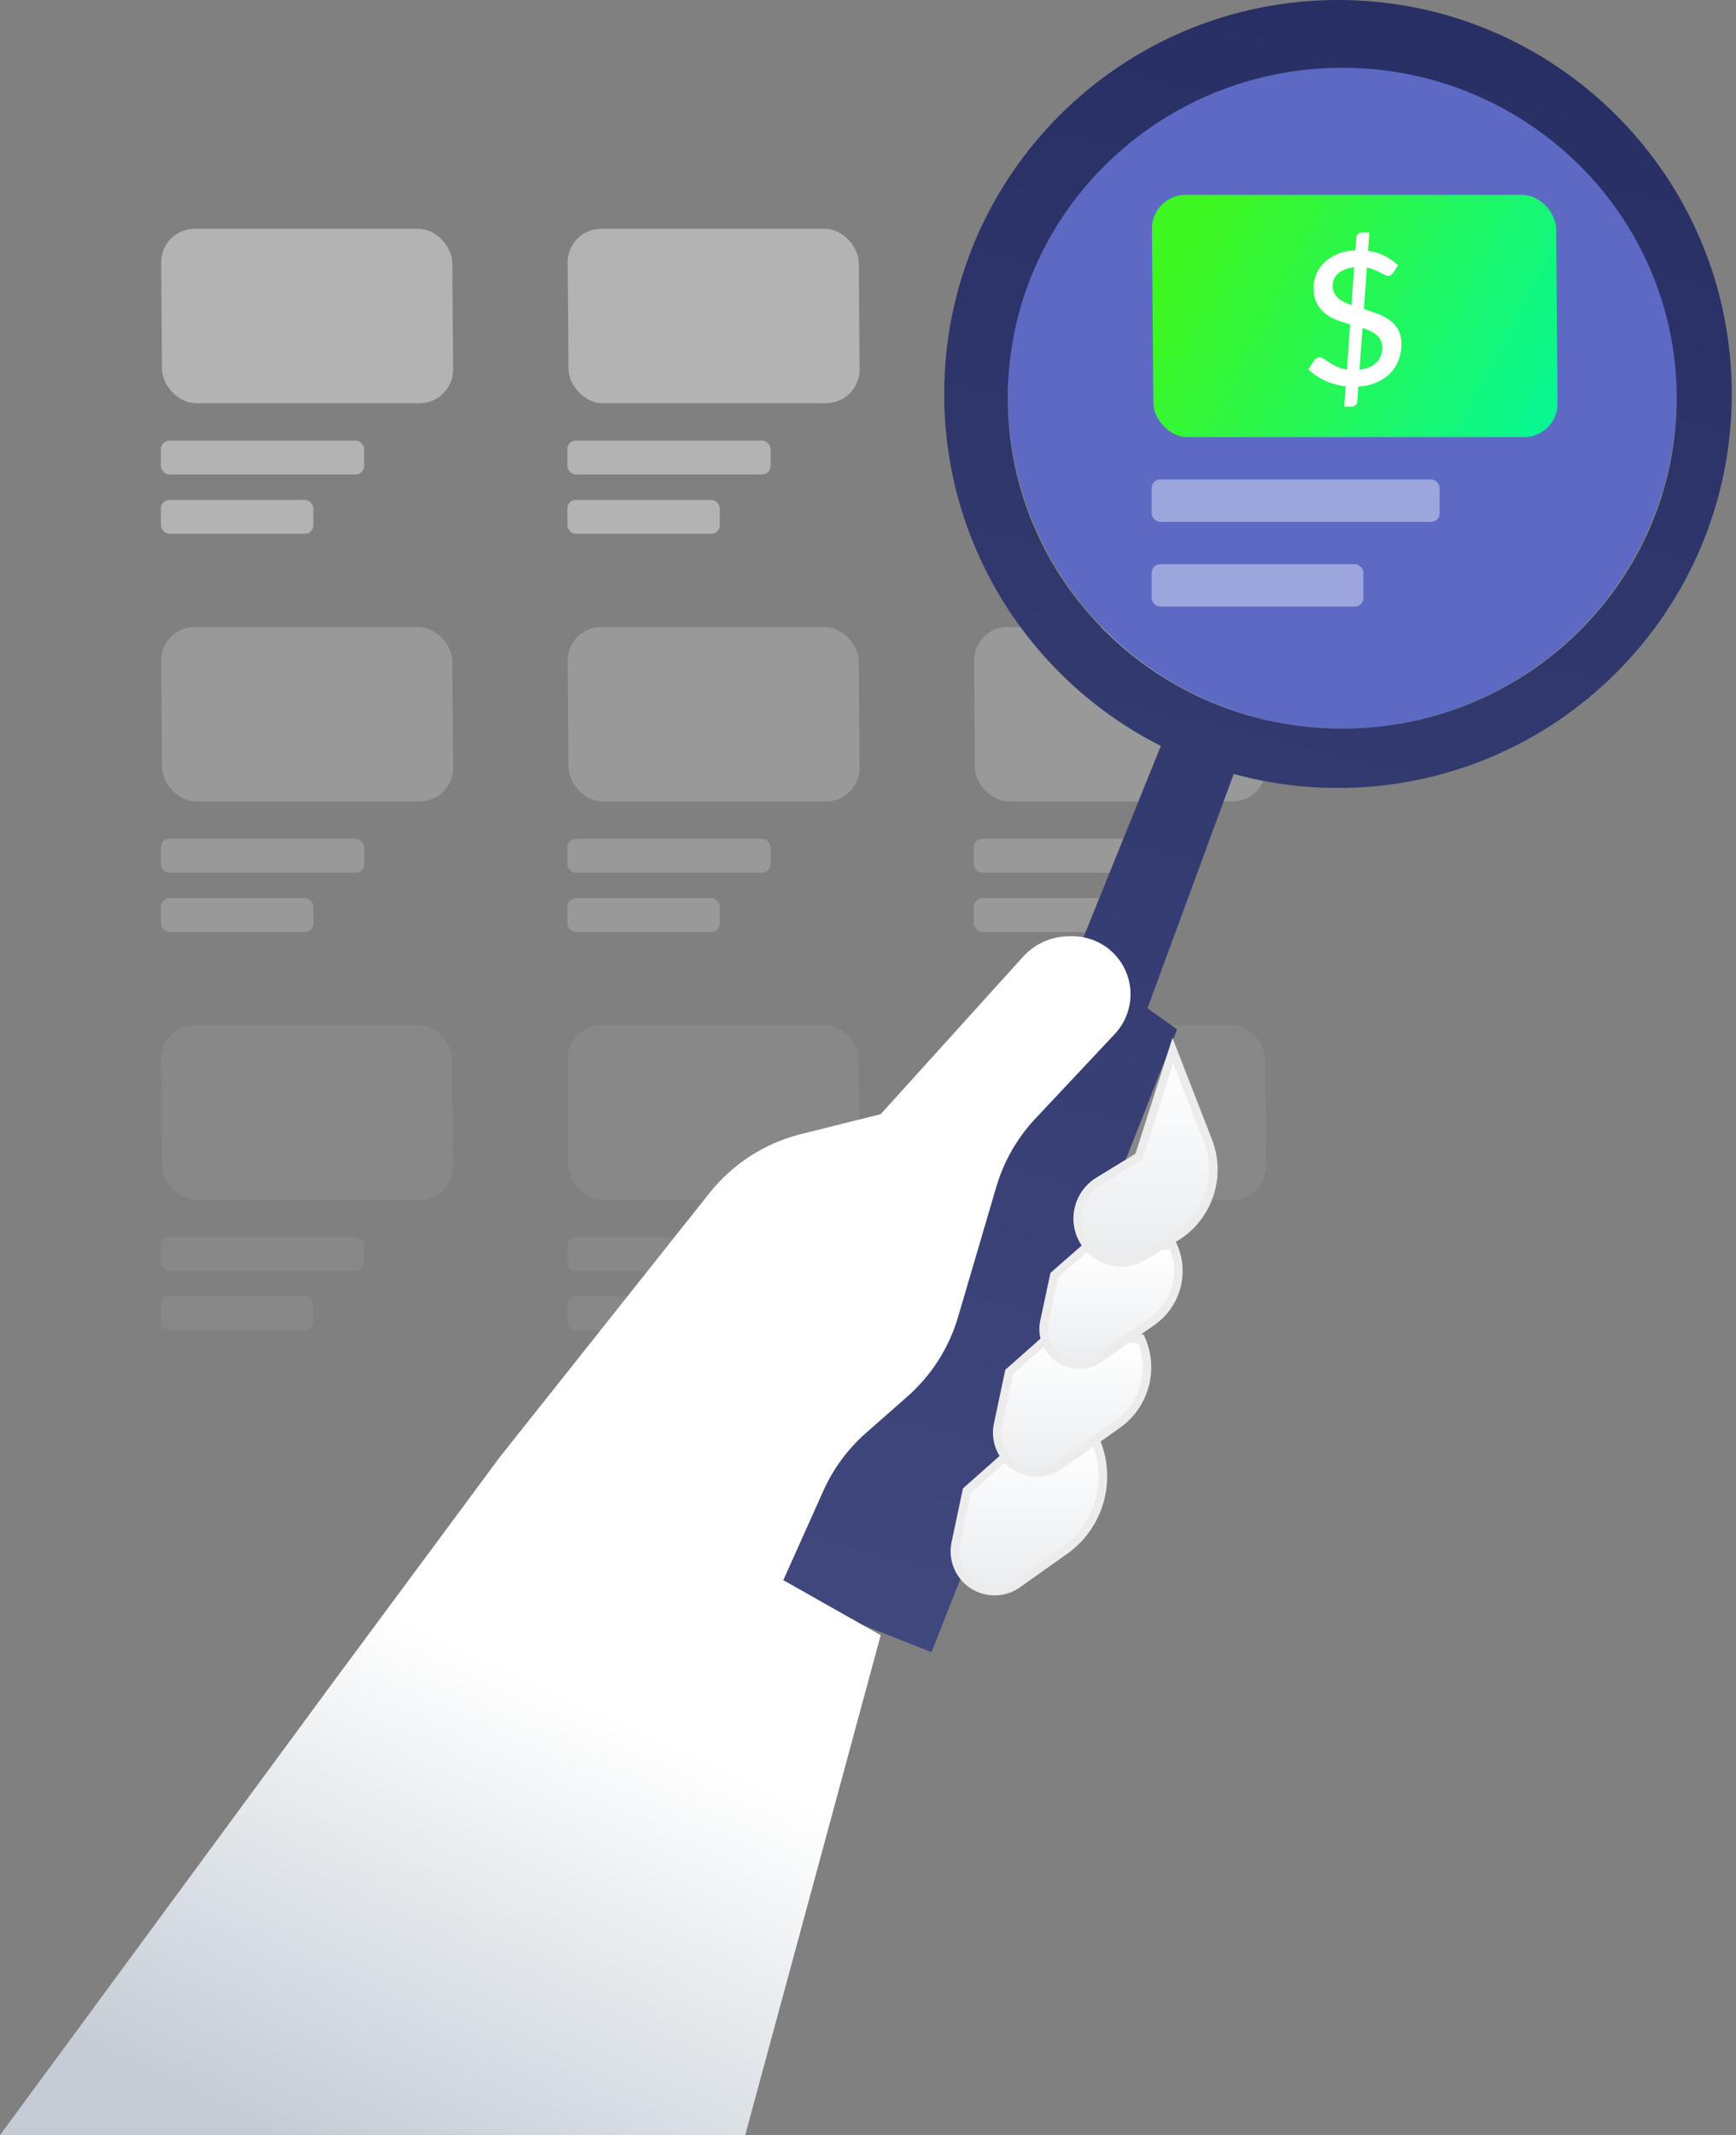 <svg width="205" height="252" viewBox="0 0 205 252" fill="none" xmlns="http://www.w3.org/2000/svg">
<rect x="0" y="0" width="205" height="252" fill="#808080" stroke="none"/>
<rect width="34.374" height="20.591" rx="4" transform="matrix(1 0 0.008 1 115 121)" fill="white" fill-opacity="0.07"/>
<rect x="115" y="146" width="24" height="4" rx="1" fill="white" fill-opacity="0.07"/>
<rect x="115" y="153" width="18" height="4" rx="1" fill="white" fill-opacity="0.07"/>
<rect width="34.374" height="20.591" rx="4" transform="matrix(1 0 0.008 1 67 121)" fill="white" fill-opacity="0.07"/>
<rect x="67" y="146" width="24" height="4" rx="1" fill="white" fill-opacity="0.07"/>
<rect x="67" y="153" width="18" height="4" rx="1" fill="white" fill-opacity="0.07"/>
<rect width="34.374" height="20.591" rx="4" transform="matrix(1 0 0.008 1 19 121)" fill="white" fill-opacity="0.07"/>
<rect x="19" y="146" width="24" height="4" rx="1" fill="white" fill-opacity="0.07"/>
<rect x="19" y="153" width="18" height="4" rx="1" fill="white" fill-opacity="0.07"/>
<rect width="34.374" height="20.591" rx="4" transform="matrix(1 0 0.008 1 115 74)" fill="white" fill-opacity="0.2"/>
<rect x="115" y="99" width="24" height="4" rx="1" fill="white" fill-opacity="0.2"/>
<rect x="115" y="106" width="18" height="4" rx="1" fill="white" fill-opacity="0.2"/>
<circle cx="158.5" cy="46.5" r="39.5" fill="#5C6AC4"/>
<path fill-rule="evenodd" clip-rule="evenodd" d="M204.5 46.5C204.5 72.181 183.681 93 158 93C153.737 93 149.608 92.426 145.686 91.352L135.5 119L139 121.5L110 195L91 187.5L120.5 115.5H125.5L128 110.5L137.08 88.04C121.906 80.383 111.5 64.657 111.5 46.5C111.5 20.819 132.319 0 158 0C183.681 0 204.5 20.819 204.5 46.5ZM198 47C198 68.539 180.315 86 158.5 86C136.685 86 119 68.539 119 47C119 25.461 136.685 8 158.5 8C180.315 8 198 25.461 198 47Z" fill="url(#paint0_linear)"/>
<path d="M59 172L39 199L0 252H73.5H88L104 193L92.5 186.5L97.223 175.964C98.394 173.352 100.112 171.021 102.261 169.13L107.157 164.821C109.994 162.325 112.066 159.076 113.132 155.45L117.655 140.075C118.539 137.067 120.118 134.309 122.265 132.025L131.646 122.038C133.399 120.172 133.965 117.484 133.113 115.069C132.146 112.331 129.558 110.5 126.654 110.5H126.276C124.19 110.5 122.201 111.383 120.802 112.93L104 131.5L94.586 133.854C90.315 134.921 86.516 137.368 83.777 140.815L59 172Z" fill="url(#paint1_linear)"/>
<path d="M129.543 170.426L129 169L118.611 172L114.167 175.938L112.856 182.129C112.626 183.216 112.789 184.349 113.316 185.327C114.654 187.81 117.863 188.562 120.163 186.931L125.723 182.99C129.713 180.163 131.284 174.995 129.543 170.426Z" fill="url(#paint2_linear)" stroke="#ECECEC"/>
<path d="M125.163 172.931L131.966 168.109C135.182 165.83 136.336 161.595 134.722 158H123.611L119.167 161.938L117.856 168.129C117.626 169.216 117.789 170.349 118.316 171.327C119.654 173.81 122.863 174.562 125.163 172.931Z" fill="url(#paint3_linear)" stroke="#ECECEC"/>
<path d="M129.854 160.302L136.051 155.965C138.92 153.956 139.949 150.188 138.5 147H128.5L124.5 150.5L123.327 155.974C123.116 156.959 123.265 157.986 123.747 158.87C124.949 161.073 127.798 161.741 129.854 160.302Z" fill="url(#paint4_linear)" stroke="#ECECEC"/>
<path d="M142.652 134.676L138.5 124L134.5 136.5L129.728 139.416C127.365 140.86 126.562 143.911 127.907 146.332C129.325 148.884 132.575 149.755 135.079 148.252L138.761 146.043C142.654 143.708 144.297 138.907 142.652 134.676Z" fill="url(#paint5_linear)" stroke="#ECECEC"/>
<rect width="47.73" height="28.591" rx="4" transform="matrix(1 0 0.008 1 136 23)" fill="url(#paint6_linear)" fill-opacity="0.95"/>
<path d="M160.539 43.634C161.425 43.531 162.094 43.246 162.546 42.777C163.004 42.309 163.231 41.705 163.226 40.967C163.224 40.652 163.162 40.378 163.042 40.144C162.921 39.91 162.755 39.705 162.545 39.53C162.343 39.354 162.099 39.205 161.815 39.08C161.531 38.949 161.225 38.828 160.896 38.719L160.539 43.634ZM159.907 31.555C159.46 31.599 159.076 31.691 158.757 31.83C158.437 31.962 158.174 32.127 157.966 32.324C157.759 32.515 157.608 32.731 157.512 32.972C157.417 33.213 157.37 33.469 157.372 33.74C157.374 34.047 157.432 34.318 157.546 34.552C157.659 34.786 157.813 34.994 158.009 35.177C158.211 35.352 158.447 35.51 158.716 35.648C158.986 35.78 159.277 35.904 159.591 36.021L159.907 31.555ZM161.059 36.481C161.597 36.641 162.128 36.82 162.651 37.017C163.181 37.207 163.657 37.456 164.076 37.762C164.496 38.062 164.834 38.438 165.09 38.892C165.354 39.345 165.489 39.912 165.494 40.592C165.498 41.258 165.387 41.887 165.16 42.479C164.941 43.065 164.612 43.584 164.176 44.038C163.739 44.484 163.201 44.85 162.562 45.136C161.93 45.414 161.208 45.58 160.396 45.631L160.274 47.387C160.268 47.54 160.205 47.679 160.087 47.804C159.968 47.935 159.816 48.001 159.63 48.002L158.735 48.002L158.909 45.599C158.028 45.497 157.207 45.271 156.444 44.92C155.688 44.563 155.04 44.117 154.5 43.583L155.219 42.497C155.286 42.401 155.371 42.325 155.475 42.266C155.586 42.2 155.705 42.167 155.832 42.167C155.988 42.167 156.157 42.229 156.336 42.353C156.524 42.477 156.741 42.624 156.988 42.792C157.235 42.953 157.527 43.113 157.864 43.274C158.2 43.427 158.596 43.54 159.051 43.613L159.428 38.292C158.905 38.139 158.386 37.967 157.87 37.777C157.362 37.58 156.902 37.321 156.489 36.999C156.084 36.678 155.754 36.276 155.497 35.793C155.247 35.31 155.12 34.703 155.115 33.972C155.111 33.423 155.216 32.889 155.428 32.37C155.648 31.85 155.966 31.389 156.38 30.987C156.802 30.577 157.322 30.244 157.939 29.988C158.556 29.724 159.263 29.573 160.06 29.536L160.162 28.066C160.168 27.905 160.231 27.762 160.349 27.638C160.468 27.514 160.62 27.451 160.806 27.451L161.701 27.451L161.548 29.601C162.332 29.71 163.011 29.922 163.588 30.236C164.164 30.543 164.666 30.901 165.094 31.311L164.518 32.189C164.356 32.445 164.156 32.573 163.917 32.573C163.805 32.573 163.671 32.533 163.514 32.453C163.364 32.372 163.184 32.277 162.975 32.168C162.773 32.058 162.541 31.948 162.279 31.839C162.018 31.729 161.726 31.645 161.405 31.587L161.059 36.481Z" fill="white"/>
<rect width="34.374" height="20.591" rx="4" transform="matrix(1 0 0.008 1 67 27)" fill="white" fill-opacity="0.4"/>
<rect x="136" y="56.59" width="34" height="5" rx="1" fill="white" fill-opacity="0.4"/>
<rect x="136" y="66.59" width="25" height="5" rx="1" fill="white" fill-opacity="0.4"/>
<rect x="67" y="52" width="24" height="4" rx="1" fill="white" fill-opacity="0.4"/>
<rect x="67" y="59" width="18" height="4" rx="1" fill="white" fill-opacity="0.4"/>
<rect width="34.374" height="20.591" rx="4" transform="matrix(1 0 0.008 1 19 27)" fill="white" fill-opacity="0.4"/>
<rect x="19" y="52" width="24" height="4" rx="1" fill="white" fill-opacity="0.4"/>
<rect x="19" y="59" width="18" height="4" rx="1" fill="white" fill-opacity="0.4"/>
<rect width="34.374" height="20.591" rx="4" transform="matrix(1 0 0.008 1 67 74)" fill="white" fill-opacity="0.2"/>
<rect x="67" y="99" width="24" height="4" rx="1" fill="white" fill-opacity="0.2"/>
<rect x="67" y="106" width="18" height="4" rx="1" fill="white" fill-opacity="0.2"/>
<rect width="34.374" height="20.591" rx="4" transform="matrix(1 0 0.008 1 19 74)" fill="white" fill-opacity="0.2"/>
<rect x="19" y="99" width="24" height="4" rx="1" fill="white" fill-opacity="0.2"/>
<rect x="19" y="106" width="18" height="4" rx="1" fill="white" fill-opacity="0.2"/>
<defs>
<linearGradient id="paint0_linear" x1="147.75" y1="0" x2="100.5" y2="195" gradientUnits="userSpaceOnUse">
<stop stop-color="#272F64"/>
<stop offset="1" stop-color="#41487D"/>
</linearGradient>
<linearGradient id="paint1_linear" x1="58.5" y1="196" x2="32.5" y2="252" gradientUnits="userSpaceOnUse">
<stop stop-color="white"/>
<stop offset="1" stop-color="#C4CDD5"/>
</linearGradient>
<linearGradient id="paint2_linear" x1="122.5" y1="169" x2="122.5" y2="190" gradientUnits="userSpaceOnUse">
<stop stop-color="white"/>
<stop offset="1" stop-color="#E8EBEE"/>
</linearGradient>
<linearGradient id="paint3_linear" x1="127.5" y1="158" x2="127.5" y2="176" gradientUnits="userSpaceOnUse">
<stop stop-color="white"/>
<stop offset="1" stop-color="#E8EBEE"/>
</linearGradient>
<linearGradient id="paint4_linear" x1="132" y1="147" x2="132" y2="163" gradientUnits="userSpaceOnUse">
<stop stop-color="white"/>
<stop offset="1" stop-color="#E8EBEE"/>
</linearGradient>
<linearGradient id="paint5_linear" x1="135.5" y1="124" x2="135.5" y2="151" gradientUnits="userSpaceOnUse">
<stop stop-color="white"/>
<stop offset="1" stop-color="#E8EBEE"/>
</linearGradient>
<linearGradient id="paint6_linear" x1="5.303" y1="3.448" x2="48.815" y2="26.547" gradientUnits="userSpaceOnUse">
<stop stop-color="#3DFF17"/>
<stop offset="1" stop-color="#00FF94"/>
</linearGradient>
</defs>
</svg>
